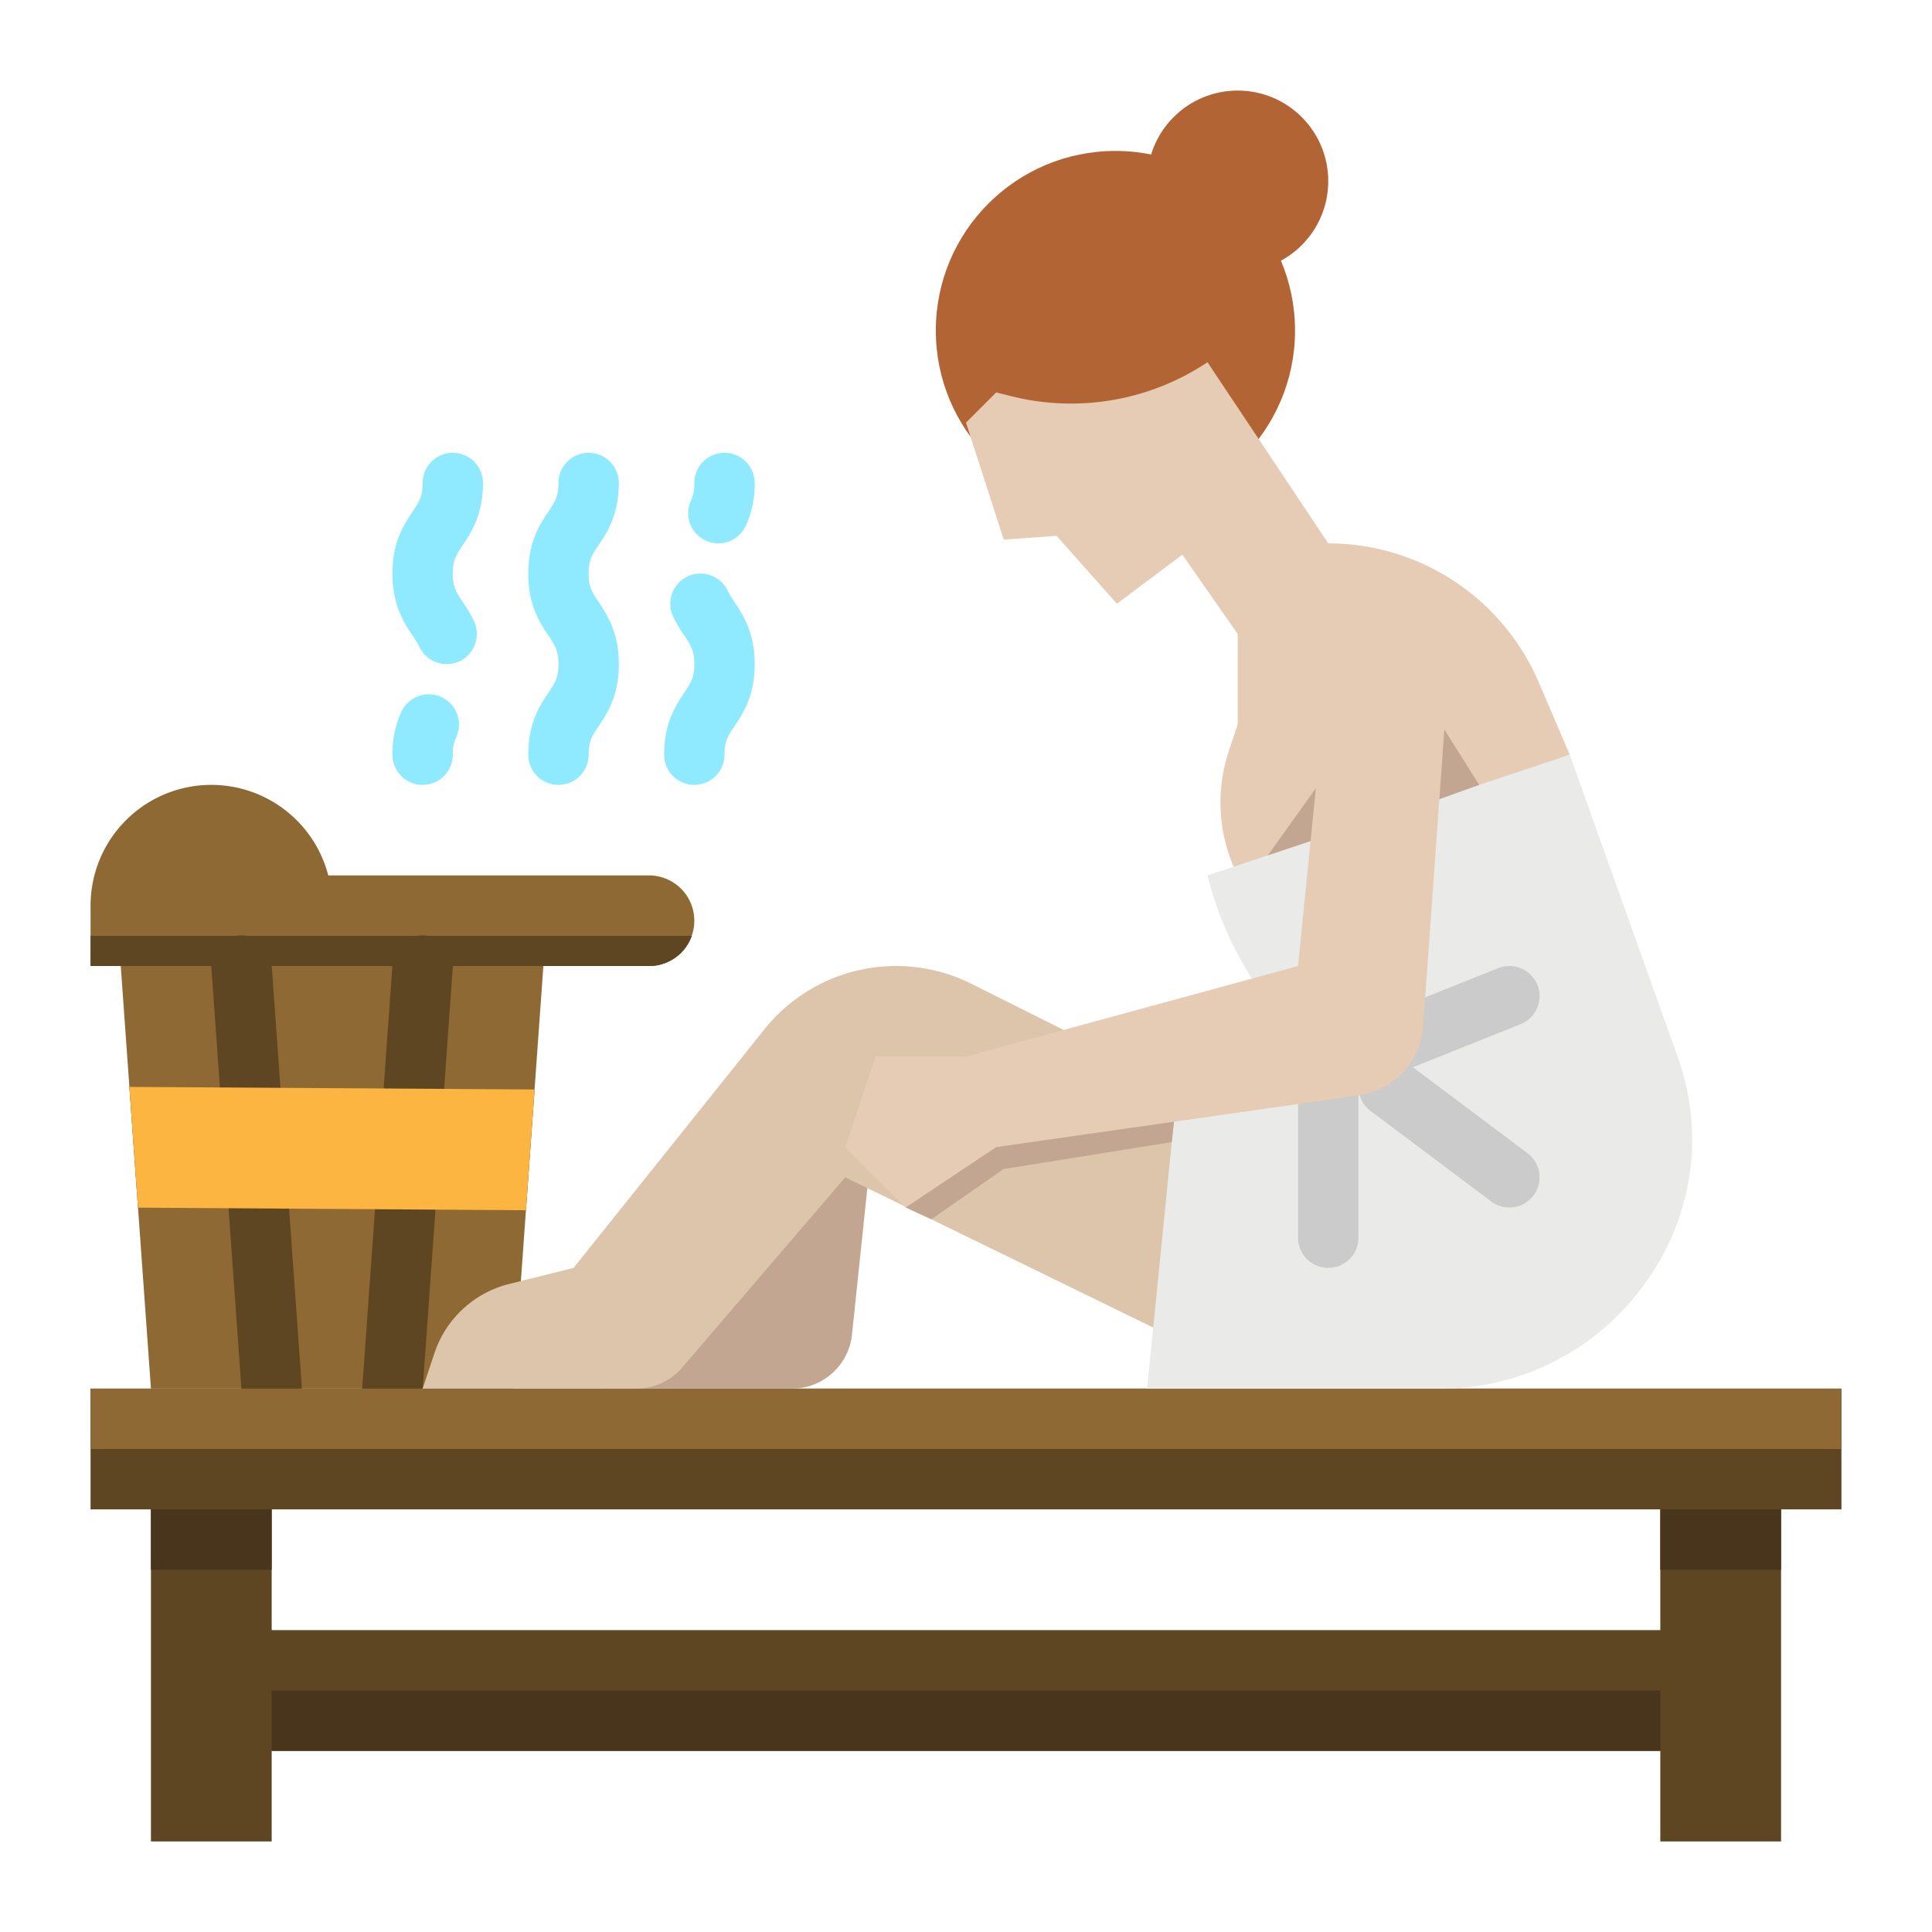 <svg height="512" viewBox="0 0 512 512" width="512" xmlns="http://www.w3.org/2000/svg"><g id="flat"><path d="m24 368v32h16v88h32v-24h368v24h32v-88h16v-32zm416 64h-368v-32h368z" fill="#5f4623"/><path d="m183.31 248a11.812 11.812 0 0 1 -2.82 4.49 11.962 11.962 0 0 1 -8.49 3.51h-89l.33-8z" fill="#8f6934"/><path d="m136 368h-96l-8-112h112z" fill="#8f6934"/><path d="m141.66 288.72-2.28 32.01-102.81-.69-2.28-32z" fill="#8f6934"/><path d="m172 232h-85.008a32.014 32.014 0 0 0 -30.992-24 32 32 0 0 0 -32 32v16h148a12 12 0 0 0 0-24z" fill="#8f6934"/><path d="m183.31 248a11.812 11.812 0 0 1 -2.82 4.49 11.962 11.962 0 0 1 -8.49 3.51h-148v-8z" fill="#5f4623"/><path d="m71.991 376a8 8 0 0 1 -7.97-7.43l-8-112a8 8 0 1 1 15.958-1.14l8 112a8 8 0 0 1 -7.409 8.549c-.194.014-.386.021-.579.021z" fill="#5f4623"/><path d="m104.009 376c-.193 0-.385-.007-.579-.021a8 8 0 0 1 -7.409-8.549l8-112a8 8 0 1 1 15.958 1.14l-8 112a8 8 0 0 1 -7.97 7.43z" fill="#5f4623"/><path d="m24 368h464v16h-464z" fill="#8f6934"/><g fill="#8feaff"><path d="m112 208a8 8 0 0 1 -8-8 26.329 26.329 0 0 1 2.381-11.386 8 8 0 1 1 14.5 6.772 10.221 10.221 0 0 0 -.881 4.614 8 8 0 0 1 -8 8z"/><path d="m118.376 176a8 8 0 0 1 -7.254-4.618 23.59 23.59 0 0 0 -1.778-2.948c-2.256-3.381-5.344-8.014-5.344-16.434s3.089-13.055 5.344-16.436c1.768-2.656 2.656-3.987 2.656-7.564a8 8 0 0 1 16 0c0 8.422-3.089 13.055-5.344 16.437-1.768 2.653-2.656 3.984-2.656 7.563s.888 4.91 2.656 7.564a36.932 36.932 0 0 1 2.964 5.054 8 8 0 0 1 -7.244 11.382z"/><path d="m148 208a8 8 0 0 1 -8-8c0-8.423 3.089-13.056 5.344-16.438 1.768-2.654 2.656-3.985 2.656-7.562s-.888-4.91-2.656-7.563c-2.256-3.384-5.344-8.017-5.344-16.437s3.089-13.055 5.344-16.436c1.768-2.656 2.656-3.987 2.656-7.564a8 8 0 0 1 16 0c0 8.422-3.089 13.055-5.344 16.437-1.768 2.653-2.656 3.984-2.656 7.563s.888 4.909 2.656 7.563c2.255 3.38 5.344 8.013 5.344 16.437s-3.088 13.055-5.344 16.438c-1.768 2.652-2.656 3.984-2.656 7.562a8 8 0 0 1 -8 8z"/><path d="m184 208a8 8 0 0 1 -8-8c0-8.423 3.089-13.056 5.344-16.438 1.768-2.654 2.656-3.985 2.656-7.562s-.888-4.91-2.656-7.563a36.995 36.995 0 0 1 -2.962-5.05 8 8 0 1 1 14.5-6.772 23.578 23.578 0 0 0 1.778 2.946c2.251 3.381 5.34 8.014 5.34 16.439s-3.088 13.055-5.344 16.438c-1.768 2.652-2.656 3.984-2.656 7.562a8 8 0 0 1 -8 8z"/><path d="m190.365 144a8 8 0 0 1 -7.243-11.388 10.228 10.228 0 0 0 .878-4.612 8 8 0 0 1 16 0 26.339 26.339 0 0 1 -2.382 11.386 8 8 0 0 1 -7.253 4.614z"/></g><path d="m231 304-5.248 49.985a16 16 0 0 1 -15.877 14.015h-49.875z" fill="#c3a691"/><path d="m306 352-82-40-43.211 50.413a16 16 0 0 1 -12.148 5.587h-56.641l3.139-9.418a28 28 0 0 1 19.773-18.31l17.088-4.272 50.594-63.243a44.652 44.652 0 0 1 34.866-16.757 44.652 44.652 0 0 1 19.968 4.714l54.572 27.286z" fill="#dcc5ab"/><circle cx="295.598" cy="87.598" fill="#b36435" r="47.598"/><circle cx="328" cy="48" fill="#b36435" r="24"/><path d="m416 200-8.243-19.234a60.661 60.661 0 0 0 -55.757-36.766l-16-24-16-24a65.2 65.2 0 0 1 -51.983 9l-4.017-1-8 8 10 31 14-1 16 18 17.333-13 14.667 21v24l-2.343 7.029a43.189 43.189 0 0 0 2.343 32.971z" fill="#e6ccb4"/><path d="m435.844 340.218.5-.7a64.439 64.439 0 0 0 8.34-59.2l-28.684-80.318-96 32a92.907 92.907 0 0 0 34.388 51.791l5.612 4.209h-48l-8 80h77.861a66.333 66.333 0 0 0 53.983-27.782z" fill="#eaeae8"/><path d="m404.8 305.6-30.351-22.764 28.522-11.408a8 8 0 0 0 -5.942-14.856l-40 16a8 8 0 0 0 -5.029 7.428 8 8 0 0 0 -8 8v40a8 8 0 0 0 16 0v-40h.009a7.978 7.978 0 0 0 3.191 6.4l32 24a8 8 0 0 0 9.6-12.8z" fill="#cbcbcb"/><path d="m392 208-9.237-14.678-14.855 23.342z" fill="#c3a691"/><path d="m350.544 190.561-6.544 65.439-88 24h-24l-8 24 16 16 24-16 96.029-13.718a20 20 0 0 0 17.12-18.374l5.614-78.586a16.171 16.171 0 0 0 -16.129-17.322 16.17 16.17 0 0 0 -16.09 14.561z" fill="#e6ccb4"/><path d="m348.712 208.883-12.712 17.784 11.31-3.77z" fill="#c3a691"/><path d="m310.534 302.662-44.588 7.144-19.126 13.326-6.82-3.132 24-16 47.131-6.733z" fill="#c3a691"/><path d="m40 400h32v16h-32z" fill="#48351b"/><path d="m72 448h368v16h-368z" fill="#48351b"/><path d="m440 400h32v16h-32z" fill="#48351b"/><path d="m141.66 288.72-2.28 32.01-102.81-.69-2.28-32z" fill="#fbb540"/></g></svg>